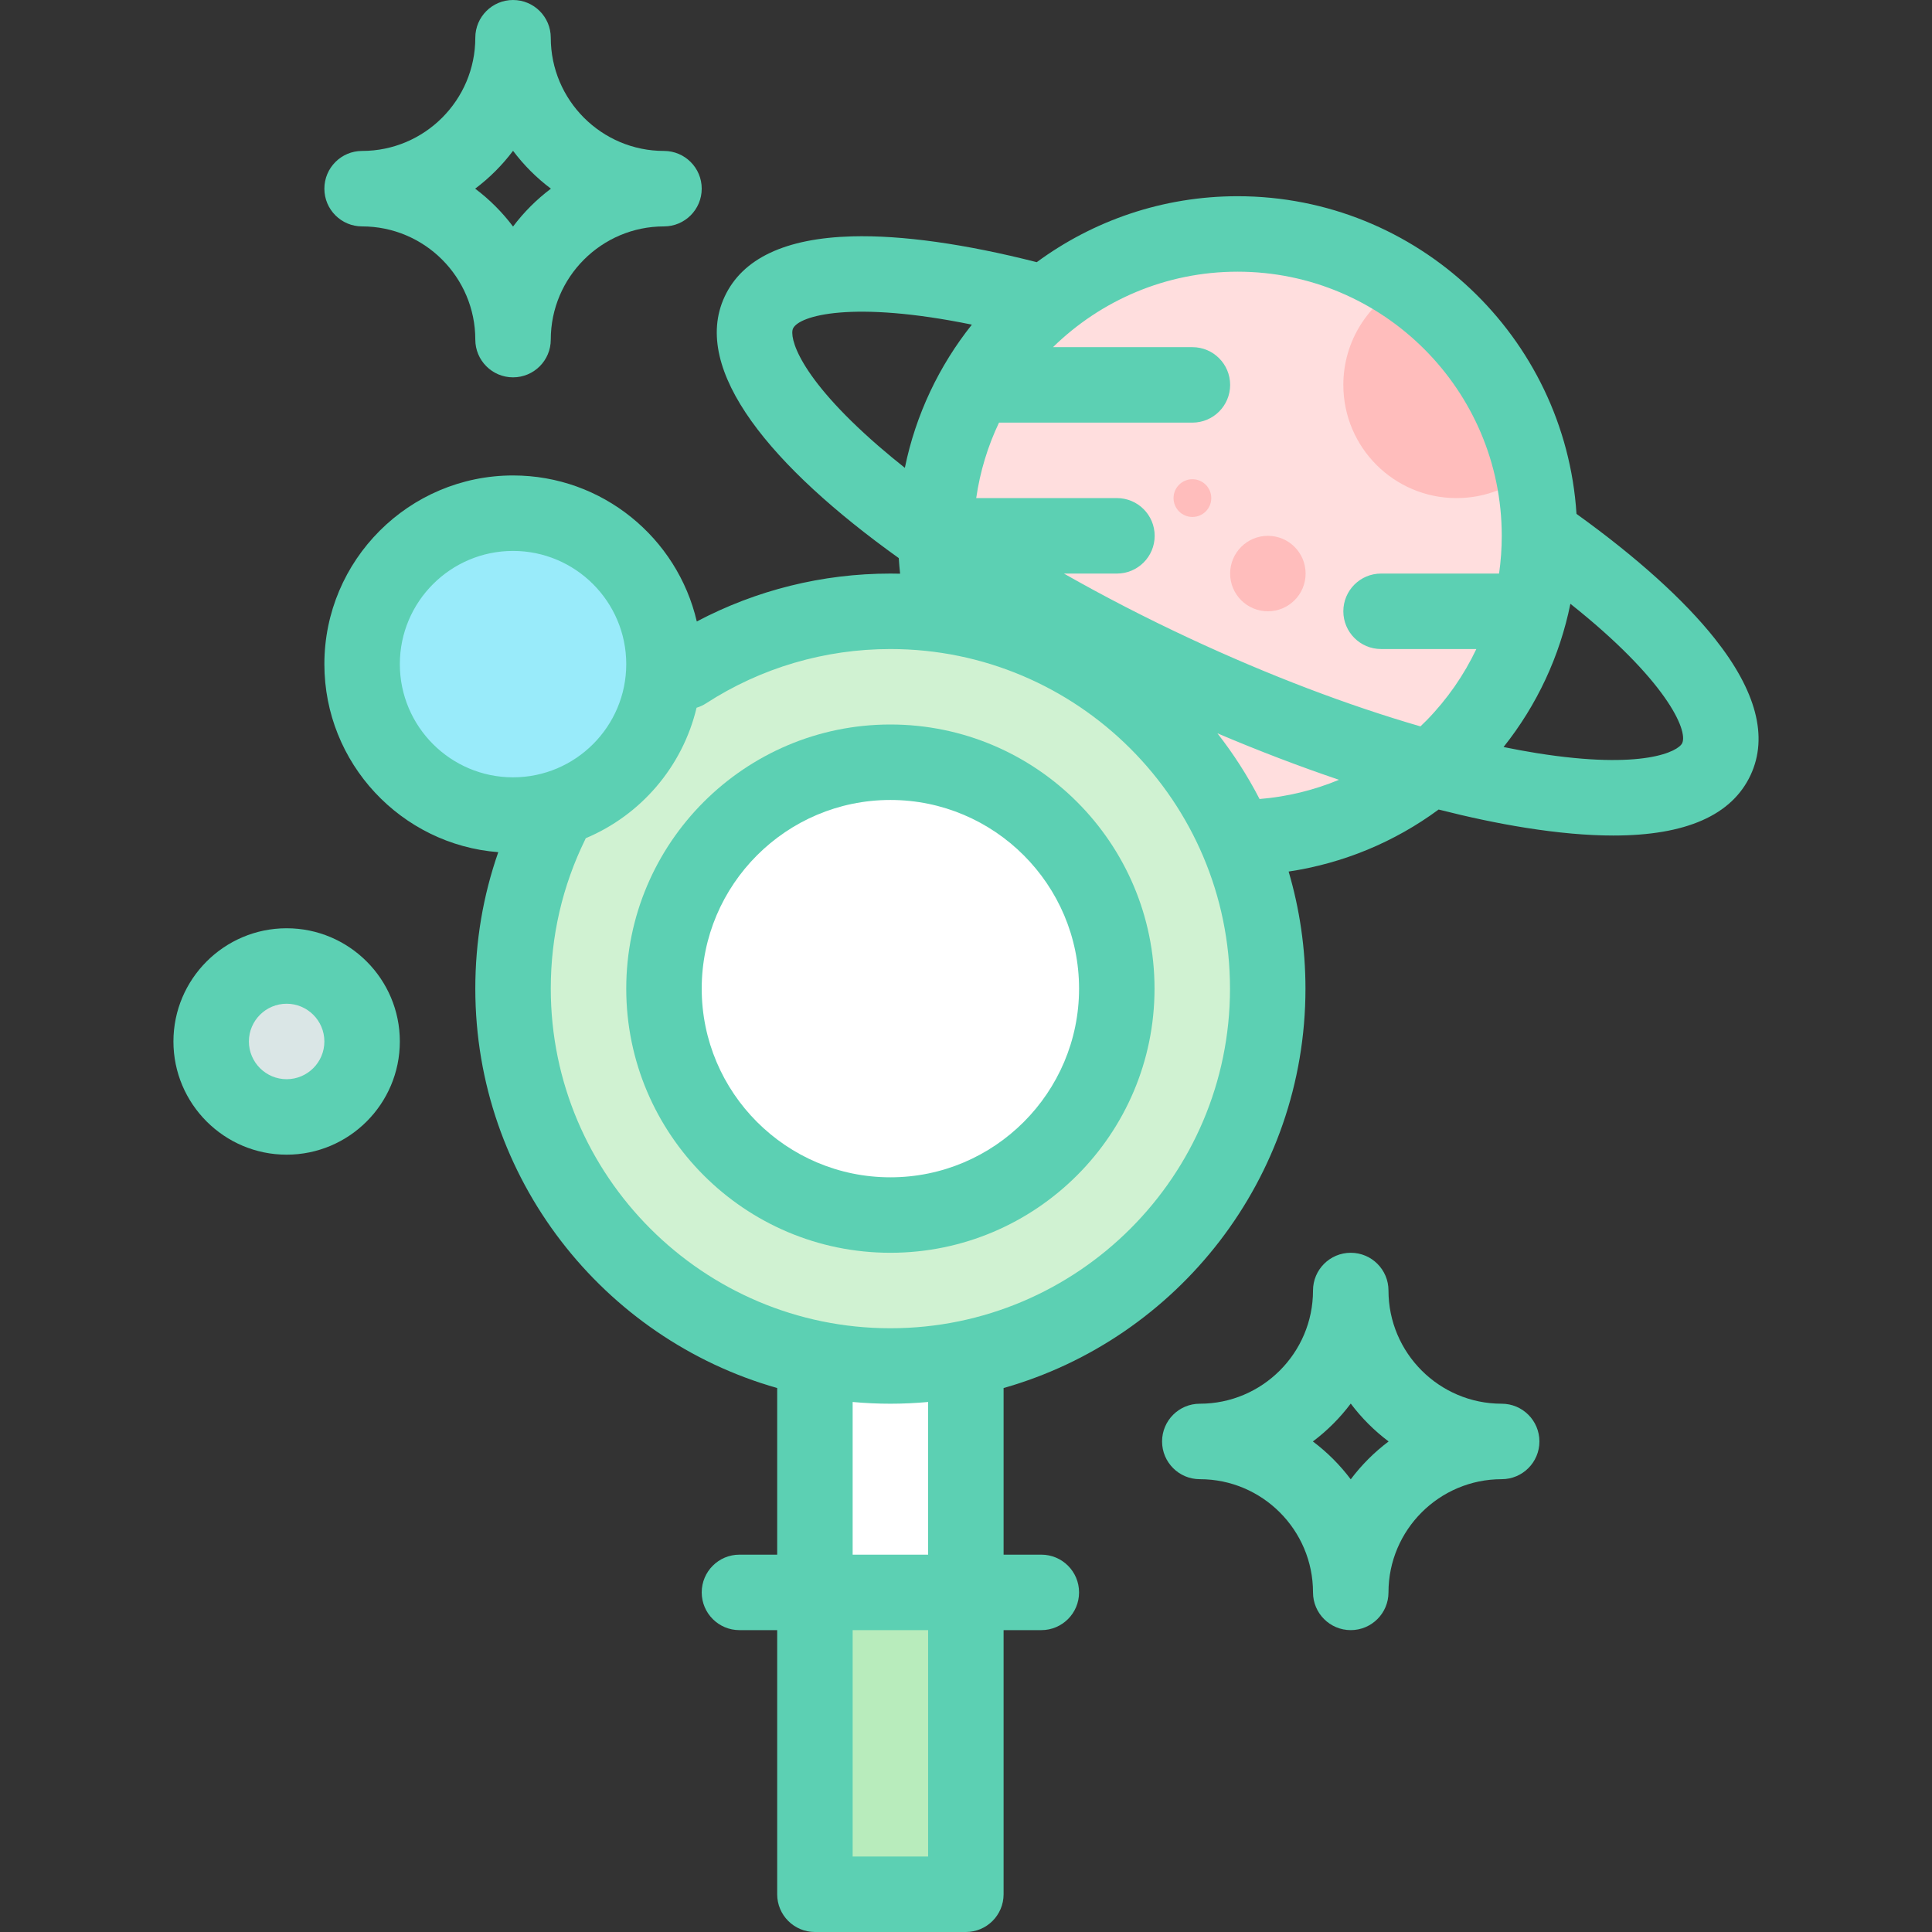 <svg id="Layer_1" enable-background="new 0 0 512 512" height="512" viewBox="0 0 512 512" width="512" xmlns="http://www.w3.org/2000/svg"><rect x="0" y="0" width="512" height="512" fill="#333333" stroke="none"/><g><circle cx="327.981" cy="142" fill="#ffdede" r="80"/><g fill="#ffbdbc"><path d="m406.003 124.352c-4.588-20.367-16.929-37.792-33.779-49-9.635 4.991-16.224 15.047-16.224 26.648 0 16.568 13.431 30 30 30 7.687 0 14.695-2.895 20.003-7.648z"/><circle cx="336" cy="152" r="10"/><circle cx="316" cy="132" r="5"/></g><path d="m255.962 362v140h-40v-140" fill="#fff"/><path d="m255.963 422v80h-40v-80" fill="#b8ecbc"/><circle cx="235.962" cy="262" fill="#d0f2d2" r="100"/><circle cx="235.962" cy="262" fill="#fff" r="60"/><circle cx="135.962" cy="176" fill="#99ebfa" r="40"/><circle cx="75.962" cy="276" fill="#dae6e6" r="20"/><g fill="#5cd0b3"><path d="m454.412 169.206c-8.137-10.246-20.753-21.612-36.624-33.018-3.006-46.927-42.134-84.188-89.807-84.188-19.902 0-38.313 6.498-53.231 17.478-18.977-4.839-35.82-7.198-48.922-6.841-17.709.486-29.078 5.859-33.793 15.971-9.097 19.509 12.581 45.263 46.145 69.288.09 1.382.206 2.763.358 4.137-.857-.02-1.715-.033-2.576-.033-18.006 0-35.554 4.375-51.305 12.695-5.139-22.141-25.014-38.695-48.695-38.695-27.57 0-50 22.43-50 50 0 26.251 20.339 47.826 46.084 49.832-4.037 11.561-6.084 23.675-6.084 36.168 0 50.258 33.88 92.751 80 105.841v44.159h-10c-5.523 0-10 4.478-10 10s4.477 10 10 10h10v70c0 5.522 4.477 10 10 10h40c5.523 0 10-4.478 10-10v-70h10c5.523 0 10-4.478 10-10s-4.477-10-10-10h-10v-44.159c46.12-13.09 80-55.583 80-105.841 0-10.773-1.564-21.186-4.464-31.031 14.444-2.169 28.028-7.791 39.755-16.437 7.999 2.038 15.68 3.66 22.921 4.814 8.689 1.385 16.486 2.076 23.38 2.076 19.199 0 31.398-5.36 36.373-16.03 4.719-10.119 1.518-22.293-9.515-36.186zm-56.431-27.206c0 3.374-.243 6.714-.711 10h-31.27c-5.523 0-10 4.477-10 10s4.477 10 10 10h25.247c-3.282 6.911-7.71 13.305-13.202 18.924-.527.54-1.073 1.055-1.615 1.575-19.183-5.558-40.072-13.492-61.128-23.31-11.675-5.444-22.863-11.225-33.355-17.189h14.053c5.523 0 10-4.477 10-10s-4.477-10-10-10h-37.293c1.014-7.059 3.08-13.781 6.042-20h51.251c5.523 0 10-4.478 10-10s-4.477-10-10-10h-36.942c12.63-12.36 29.897-20 48.923-20 38.598 0 70 31.402 70 70zm-187.82-54.94c1.603-3.438 15.722-7.506 47.393-1.027-8.671 10.888-14.877 23.821-17.759 37.951-2.41-1.918-4.736-3.833-6.933-5.739-21.644-18.779-23.691-29.063-22.701-31.185zm-104.199 88.94c0-16.542 13.458-30 30-30s30 13.458 30 30-13.458 30-30 30-30-13.458-30-30zm140 316h-20v-60h20zm0-80h-20v-40.46c3.295.298 6.629.46 10 .46s6.705-.161 10-.46zm-10-60c-49.626 0-90-40.374-90-90 0-13.899 3.079-27.221 9.152-39.594.044-.09.076-.182.117-.273 14.572-6.109 25.649-18.931 29.367-34.575.869-.266 1.718-.646 2.519-1.165 14.541-9.416 31.432-14.393 48.845-14.393 49.626 0 90 40.374 90 90s-40.374 90-90 90zm97.834-140.251c-3.18-6.165-6.925-11.993-11.167-17.414 10.92 4.642 21.723 8.77 32.219 12.32-6.653 2.764-13.736 4.495-21.052 5.094zm112.005-14.809c-.989 2.123-10.184 7.166-38.48 2.655-2.876-.458-5.841-1.01-8.863-1.624 8.88-11.145 14.909-24.109 17.713-37.959 25.278 20.075 31.233 33.491 29.63 36.928z"/><path d="m235.962 192c-38.598 0-70 31.402-70 70s31.402 70 70 70 70-31.402 70-70-31.402-70-70-70zm0 120c-27.57 0-50-22.43-50-50s22.43-50 50-50 50 22.43 50 50-22.43 50-50 50z"/><path d="m75.962 246c-16.542 0-30 13.458-30 30s13.458 30 30 30 30-13.458 30-30-13.458-30-30-30zm0 40c-5.514 0-10-4.486-10-10s4.486-10 10-10 10 4.486 10 10-4.486 10-10 10z"/><path d="m397.962 372c-16.542 0-30-13.458-30-30 0-5.522-4.477-10-10-10s-10 4.478-10 10c0 16.542-13.458 30-30 30-5.523 0-10 4.478-10 10s4.477 10 10 10c16.542 0 30 13.458 30 30 0 5.522 4.477 10 10 10s10-4.478 10-10c0-16.542 13.458-30 30-30 5.523 0 10-4.478 10-10s-4.477-10-10-10zm-40 20.035c-2.854-3.8-6.235-7.181-10.035-10.035 3.8-2.853 7.181-6.235 10.035-10.035 2.854 3.8 6.235 7.181 10.035 10.035-3.8 2.853-7.182 6.235-10.035 10.035z"/><path d="m95.962 60c16.542 0 30 13.458 30 30 0 5.522 4.477 10 10 10s10-4.478 10-10c0-16.542 13.458-30 30-30 5.523 0 10-4.478 10-10s-4.477-10-10-10c-16.542 0-30-13.458-30-30 0-5.523-4.477-10-10-10s-10 4.477-10 10c0 16.542-13.458 30-30 30-5.523 0-10 4.478-10 10s4.477 10 10 10zm40-20.035c2.854 3.8 6.235 7.181 10.035 10.035-3.8 2.854-7.181 6.235-10.035 10.035-2.854-3.8-6.235-7.181-10.035-10.035 3.8-2.854 7.181-6.235 10.035-10.035z"/></g></g></svg>